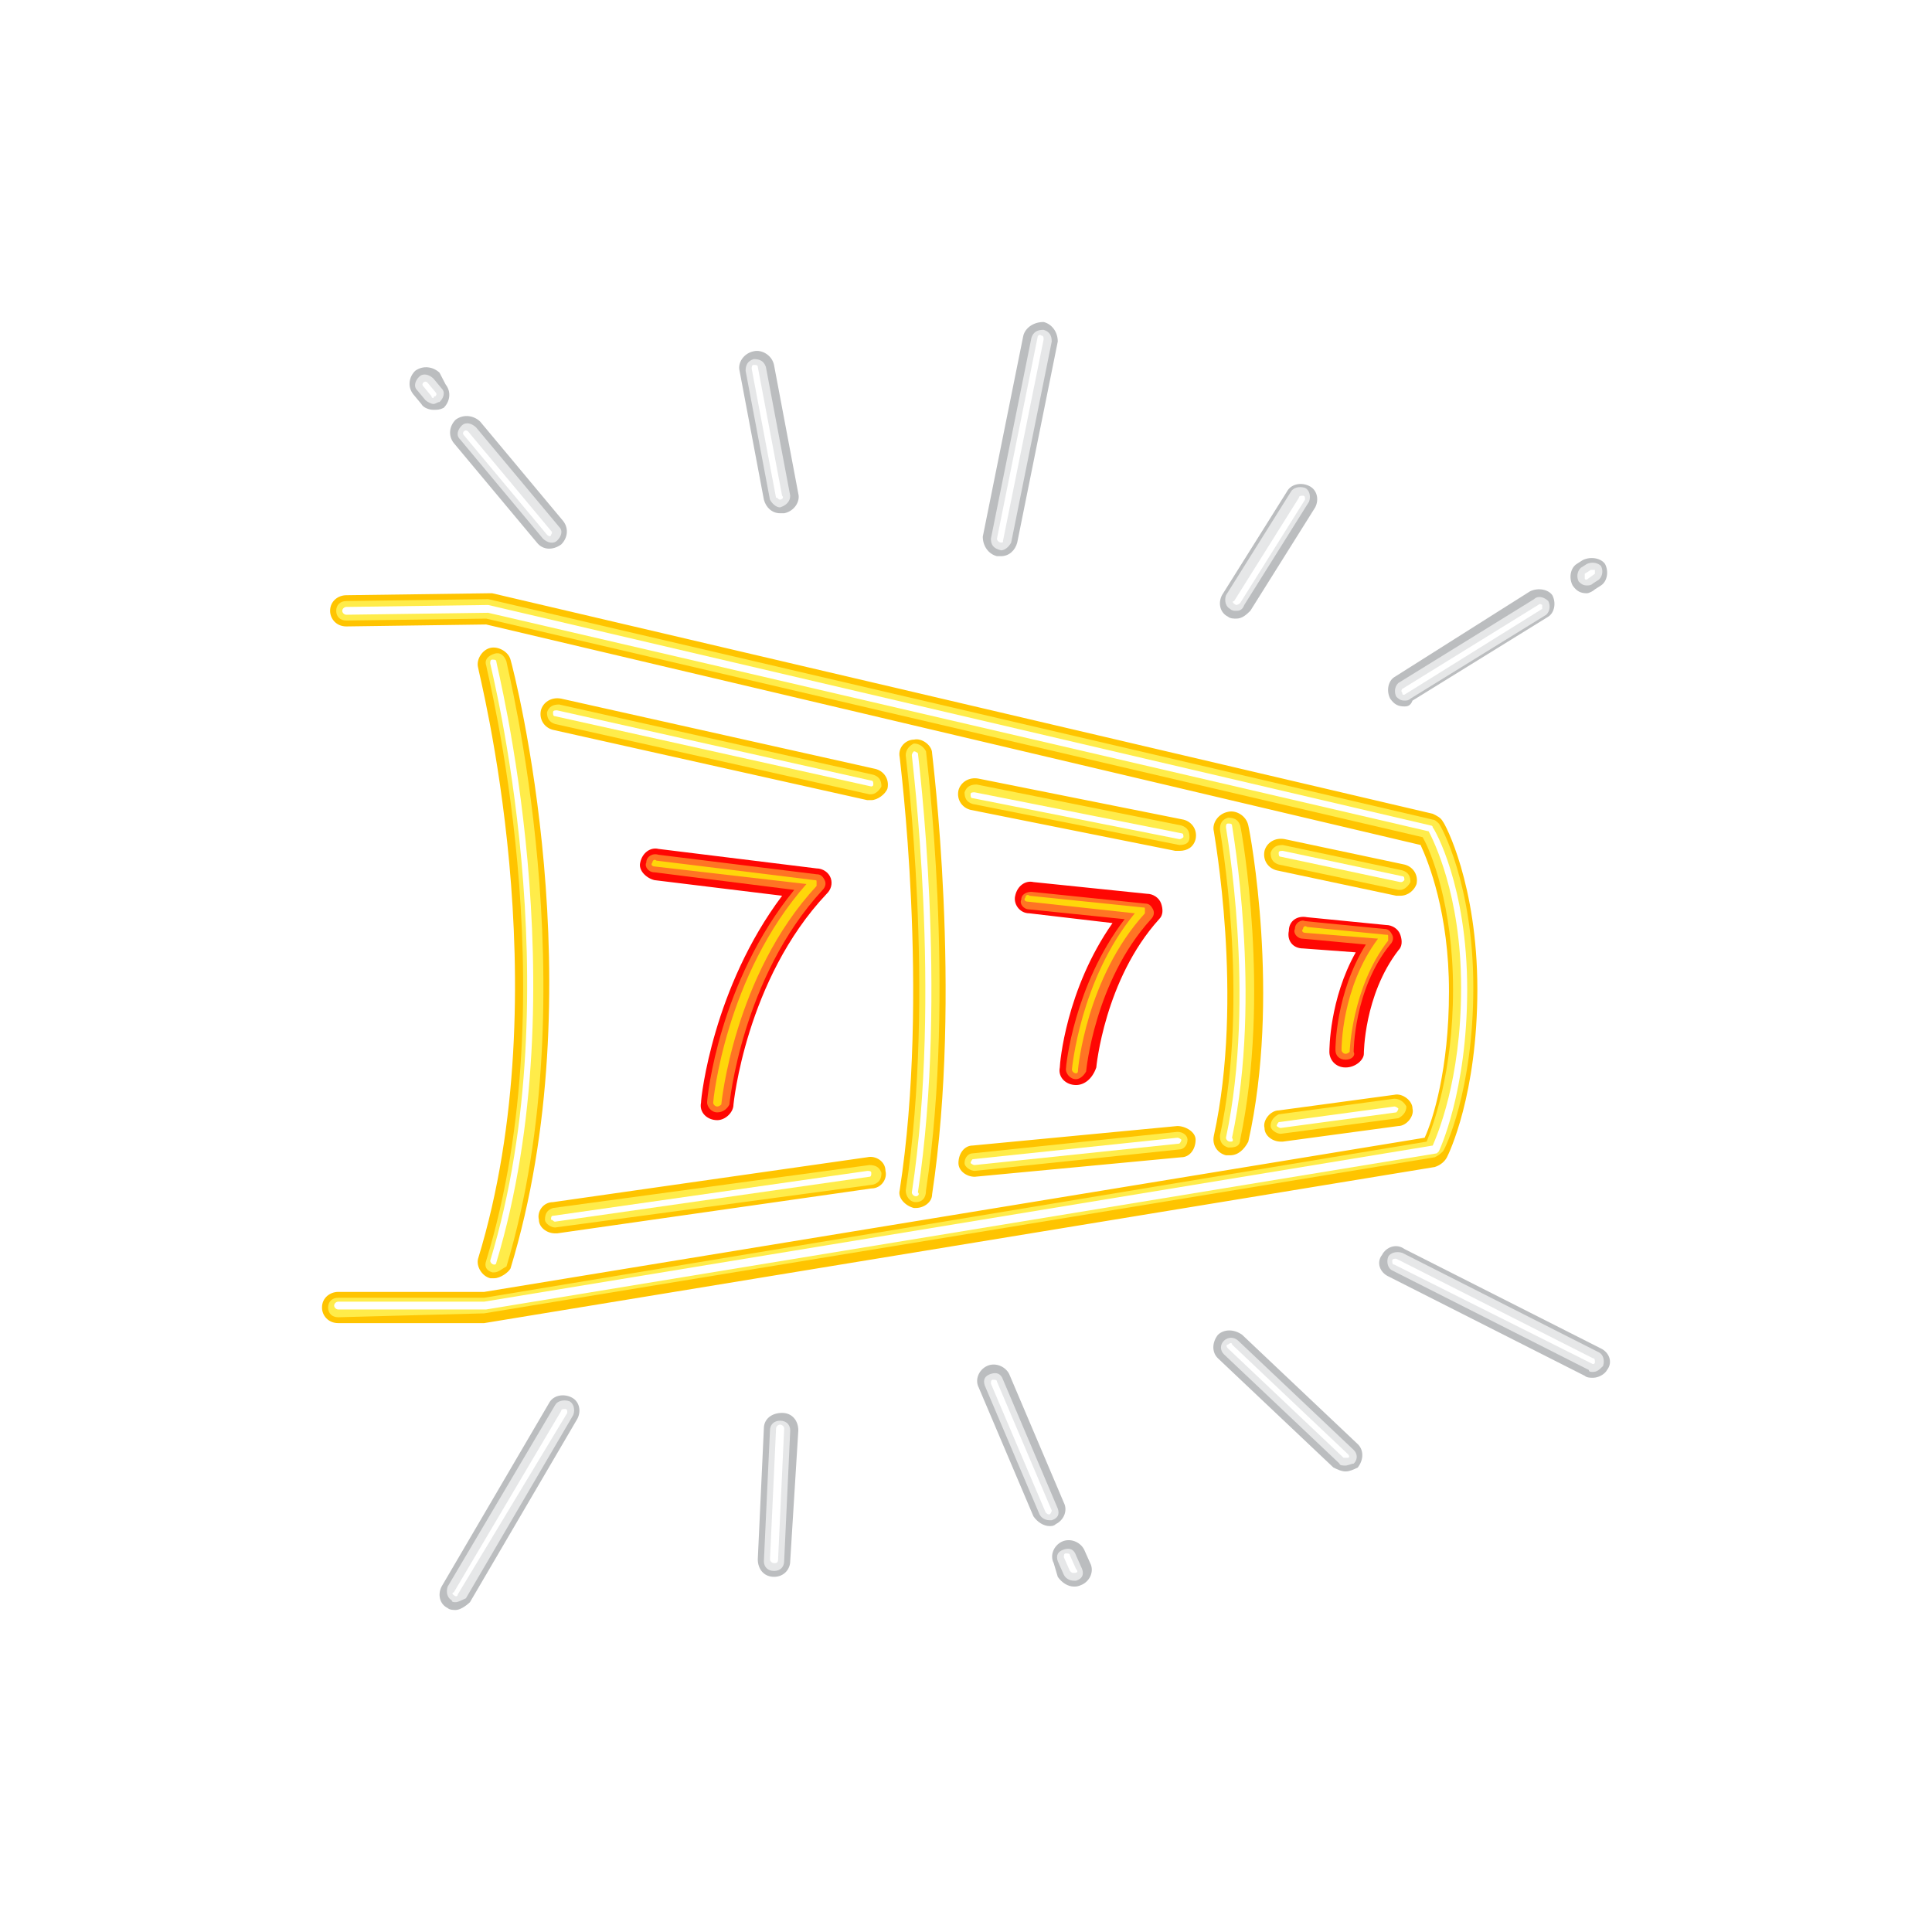 <svg width="96" height="96" viewBox="0 0 96 96" fill="none" xmlns="http://www.w3.org/2000/svg">
<g id="img_left" filter="url(#filter0_d_31_1100)">
<path id="Vector" d="M35.64 51.66C35.136 51.66 34.733 51.273 34.834 50.788C34.834 50.497 35.438 45.066 38.863 40.509L32.517 39.733C32.115 39.636 31.712 39.248 31.812 38.861C31.913 38.376 32.316 38.085 32.719 38.182L40.575 39.151C40.877 39.151 41.179 39.345 41.28 39.636C41.381 39.927 41.28 40.218 41.078 40.412C37.05 44.679 36.446 50.885 36.446 50.885C36.446 51.273 36.043 51.66 35.64 51.66ZM53.467 49.915C52.963 49.915 52.56 49.527 52.661 49.042C52.661 48.848 52.963 45.163 55.28 41.867L51.15 41.382C50.647 41.382 50.344 40.897 50.445 40.509C50.546 40.024 50.949 39.733 51.352 39.83L56.992 40.412C57.294 40.412 57.596 40.606 57.697 40.897C57.797 41.188 57.797 41.479 57.596 41.673C54.877 44.679 54.474 49.042 54.474 49.042C54.272 49.624 53.87 49.915 53.467 49.915ZM66.862 49.042C66.358 49.042 66.056 48.654 66.056 48.267C66.056 48.169 66.056 45.648 67.366 43.321L64.747 43.127C64.243 43.127 63.941 42.739 64.042 42.254C64.042 41.77 64.445 41.479 64.948 41.576L68.876 41.964C69.178 41.964 69.481 42.157 69.581 42.448C69.682 42.739 69.682 43.03 69.481 43.224C67.769 45.454 67.769 48.364 67.769 48.364C67.769 48.654 67.366 49.042 66.862 49.042Z" fill="#FF0703"/>
<path id="Vector_2" d="M24.057 61.745H16.806C16.302 61.745 16 61.358 16 60.97C16 60.485 16.403 60.194 16.806 60.194H24.057L70.79 52.533C71.193 51.661 71.999 49.139 71.999 45.261C71.999 41.382 70.991 38.861 70.589 37.988L24.158 27.03L17.209 27.127C16.705 27.127 16.403 26.739 16.403 26.352C16.403 25.867 16.806 25.576 17.209 25.576L24.259 25.479C24.36 25.479 24.36 25.479 24.46 25.479L71.193 36.436C71.394 36.533 71.596 36.63 71.696 36.824C71.797 36.921 73.409 39.927 73.409 45.164C73.409 50.4 71.999 53.309 71.898 53.503C71.797 53.697 71.596 53.891 71.294 53.988L24.057 61.745ZM24.561 59.515C24.46 59.515 24.36 59.515 24.36 59.515C23.957 59.418 23.654 58.933 23.755 58.545C27.885 45.067 23.755 29.358 23.755 29.164C23.654 28.776 23.957 28.291 24.36 28.194C24.762 28.097 25.266 28.388 25.367 28.776C25.568 29.454 29.597 45.164 25.367 59.03C25.266 59.224 24.863 59.515 24.561 59.515ZM27.582 57.285C27.18 57.285 26.777 56.994 26.777 56.606C26.676 56.218 26.978 55.733 27.482 55.733L43.093 53.503C43.496 53.406 43.999 53.697 43.999 54.182C44.1 54.57 43.798 55.054 43.294 55.054L27.683 57.285C27.683 57.285 27.683 57.285 27.582 57.285ZM45.51 56.024H45.409C45.007 55.927 44.604 55.539 44.704 55.151C46.215 45.358 44.704 33.721 44.704 33.624C44.604 33.139 45.007 32.752 45.409 32.752C45.812 32.654 46.316 33.042 46.316 33.43C46.316 33.527 47.827 45.358 46.316 55.345C46.316 55.733 45.913 56.024 45.51 56.024ZM48.431 54.473C48.028 54.473 47.625 54.182 47.625 53.794C47.625 53.309 47.927 52.921 48.33 52.921L58.502 51.952C58.905 51.952 59.409 52.242 59.409 52.63C59.409 53.115 59.107 53.503 58.704 53.503L48.431 54.473ZM61.121 53.406C61.02 53.406 61.02 53.406 60.92 53.406C60.517 53.309 60.215 52.921 60.315 52.436C61.826 45.551 60.315 37.406 60.315 37.309C60.215 36.921 60.517 36.436 61.02 36.339C61.423 36.242 61.927 36.533 62.028 37.018C62.128 37.406 63.639 45.551 62.028 52.727C61.826 53.115 61.524 53.406 61.121 53.406ZM63.639 52.727C63.236 52.727 62.833 52.436 62.833 52.048C62.733 51.661 63.136 51.176 63.538 51.176L69.279 50.4C69.682 50.303 70.186 50.691 70.186 51.079C70.286 51.467 69.883 51.952 69.481 51.952L63.74 52.727H63.639ZM69.581 40.509C69.481 40.509 69.481 40.509 69.38 40.509L63.438 39.248C63.035 39.151 62.733 38.764 62.833 38.279C62.934 37.891 63.337 37.6 63.84 37.697L69.783 38.958C70.186 39.054 70.488 39.442 70.387 39.927C70.286 40.218 69.984 40.509 69.581 40.509ZM58.603 38.279C58.502 38.279 58.502 38.279 58.402 38.279L48.229 36.242C47.827 36.145 47.524 35.758 47.625 35.273C47.726 34.885 48.129 34.594 48.632 34.691L58.805 36.727C59.208 36.824 59.51 37.212 59.409 37.697C59.308 38.085 59.006 38.279 58.603 38.279ZM43.294 35.758C43.194 35.758 43.194 35.758 43.093 35.758L27.482 32.267C27.079 32.17 26.777 31.782 26.877 31.297C26.978 30.909 27.381 30.618 27.885 30.715L43.496 34.206C43.899 34.303 44.201 34.691 44.1 35.176C43.999 35.467 43.596 35.758 43.294 35.758Z" fill="#FFC400"/>
<path id="Vector_3" d="M22.647 76C22.546 76 22.345 76 22.244 75.903C21.841 75.709 21.741 75.224 21.942 74.836L27.28 65.721C27.482 65.333 27.985 65.236 28.388 65.43C28.791 65.624 28.892 66.109 28.69 66.497L23.352 75.612C23.151 75.806 22.849 76 22.647 76ZM53.366 74.836C53.064 74.836 52.761 74.642 52.56 74.352L52.359 73.673C52.157 73.285 52.359 72.8 52.761 72.606C53.164 72.412 53.668 72.606 53.869 72.994L54.172 73.673C54.373 74.061 54.172 74.546 53.769 74.739C53.567 74.836 53.467 74.836 53.366 74.836ZM38.46 74.352C37.956 74.352 37.654 73.964 37.654 73.479L37.956 66.982C37.956 66.497 38.359 66.206 38.862 66.206C39.366 66.206 39.668 66.594 39.668 67.079L39.265 73.576C39.265 73.964 38.963 74.352 38.46 74.352ZM52.157 71.83C51.855 71.83 51.553 71.636 51.351 71.346L48.632 64.945C48.431 64.558 48.632 64.073 49.035 63.879C49.438 63.685 49.941 63.879 50.143 64.267L52.862 70.667C53.064 71.055 52.862 71.539 52.459 71.733C52.359 71.83 52.258 71.83 52.157 71.83ZM66.862 69.115C66.66 69.115 66.459 69.018 66.257 68.921L60.517 63.491C60.215 63.2 60.215 62.715 60.517 62.327C60.819 62.036 61.322 62.036 61.725 62.327L67.466 67.758C67.768 68.049 67.768 68.533 67.466 68.921C67.265 69.018 67.063 69.115 66.862 69.115ZM79.149 64.461C79.049 64.461 78.847 64.461 78.746 64.364L68.977 59.418C68.574 59.224 68.373 58.739 68.675 58.352C68.876 57.964 69.38 57.77 69.783 58.061L79.552 63.006C79.955 63.2 80.156 63.685 79.854 64.073C79.754 64.267 79.451 64.461 79.149 64.461ZM69.783 31.103C69.481 31.103 69.279 31.006 69.078 30.715C68.876 30.327 68.977 29.842 69.279 29.648L76.027 25.382C76.43 25.188 76.933 25.285 77.135 25.576C77.336 25.964 77.236 26.448 76.933 26.642L70.186 30.812C70.085 31.103 69.883 31.103 69.783 31.103ZM61.423 26.739C61.322 26.739 61.121 26.739 61.02 26.642C60.617 26.448 60.517 25.964 60.718 25.576L63.941 20.436C64.142 20.049 64.646 19.951 65.049 20.145C65.452 20.339 65.552 20.824 65.351 21.212L62.128 26.352C61.927 26.546 61.725 26.739 61.423 26.739ZM78.847 25.479C78.545 25.479 78.344 25.382 78.142 25.091C77.941 24.703 78.041 24.218 78.344 24.024L78.646 23.83C79.049 23.636 79.552 23.733 79.754 24.024C79.955 24.412 79.854 24.897 79.552 25.091L79.25 25.285C79.149 25.382 78.948 25.479 78.847 25.479ZM49.74 23.636C49.74 23.636 49.639 23.636 49.538 23.636C49.136 23.539 48.834 23.151 48.834 22.667L50.848 12.679C50.949 12.291 51.351 12 51.855 12C52.258 12.097 52.56 12.485 52.56 12.97L50.546 22.958C50.445 23.346 50.143 23.636 49.74 23.636ZM26.676 22.958L22.546 18.012C22.244 17.624 22.345 17.139 22.647 16.849C23.05 16.558 23.554 16.654 23.856 16.945L27.985 21.891C28.287 22.279 28.186 22.764 27.884 23.055C27.482 23.346 26.978 23.346 26.676 22.958ZM38.762 21.503C38.359 21.503 38.057 21.212 37.956 20.824L36.748 14.424C36.647 14.036 36.949 13.552 37.453 13.454C37.855 13.358 38.359 13.649 38.46 14.133L39.668 20.533C39.769 20.921 39.467 21.406 38.963 21.503C38.862 21.503 38.762 21.503 38.762 21.503ZM21.539 16.364C21.338 16.364 21.036 16.267 20.935 16.073L20.532 15.588C20.23 15.2 20.331 14.715 20.633 14.424C21.036 14.133 21.539 14.23 21.841 14.521L22.143 15.103C22.446 15.491 22.345 15.976 22.043 16.267C21.841 16.364 21.741 16.364 21.539 16.364Z" fill="#BBBDBF"/>
<path id="Vector_4" d="M21.539 16.073C21.438 16.073 21.236 15.976 21.136 15.879L20.733 15.394C20.531 15.2 20.632 14.909 20.834 14.715C21.035 14.521 21.337 14.618 21.539 14.812L21.941 15.297C22.143 15.491 22.042 15.782 21.841 15.976C21.74 15.976 21.639 16.073 21.539 16.073Z" fill="#E6E7E8"/>
<path id="Vector_5" d="M26.979 22.764L22.85 17.818C22.649 17.625 22.749 17.334 22.951 17.14C23.152 16.946 23.454 17.043 23.656 17.237L27.785 22.182C27.987 22.376 27.886 22.667 27.684 22.861C27.483 23.055 27.181 22.958 26.979 22.764Z" fill="#E6E7E8"/>
<path id="Vector_6" d="M49.742 23.346C49.641 23.346 49.641 23.346 49.742 23.346C49.339 23.248 49.238 23.055 49.238 22.764L51.253 12.776C51.353 12.485 51.555 12.388 51.857 12.388C52.159 12.485 52.26 12.679 52.26 12.97L50.245 22.958C50.145 23.152 49.943 23.346 49.742 23.346Z" fill="#E6E7E8"/>
<path id="Vector_7" d="M78.848 25.091C78.647 25.091 78.546 24.994 78.445 24.897C78.344 24.703 78.344 24.412 78.546 24.218L78.848 24.024C79.049 23.927 79.352 23.927 79.553 24.121C79.654 24.315 79.654 24.606 79.452 24.8L79.15 24.994C79.049 25.091 78.949 25.091 78.848 25.091Z" fill="#E6E7E8"/>
<path id="Vector_8" d="M69.784 30.812C69.582 30.812 69.481 30.715 69.381 30.618C69.28 30.424 69.28 30.133 69.481 29.939L76.229 25.77C76.431 25.576 76.733 25.673 76.934 25.866C77.035 26.06 77.035 26.351 76.834 26.545L70.086 30.715C69.985 30.812 69.884 30.812 69.784 30.812Z" fill="#E6E7E8"/>
<path id="Vector_9" d="M79.149 64.17C79.049 64.17 78.948 64.17 78.948 64.073L69.178 59.127C68.977 59.03 68.876 58.739 68.977 58.449C69.078 58.255 69.38 58.158 69.682 58.255L79.452 63.2C79.653 63.297 79.754 63.588 79.653 63.879C79.452 64.073 79.351 64.17 79.149 64.17Z" fill="#E6E7E8"/>
<path id="Vector_10" d="M53.367 74.545C53.166 74.545 52.964 74.448 52.863 74.254L52.561 73.576C52.461 73.285 52.561 73.091 52.863 72.994C53.166 72.897 53.367 72.994 53.468 73.285L53.77 73.964C53.87 74.254 53.77 74.448 53.468 74.545C53.468 74.545 53.468 74.545 53.367 74.545Z" fill="#E6E7E8"/>
<path id="Vector_11" d="M52.157 71.54C51.956 71.54 51.754 71.443 51.654 71.249L48.934 64.849C48.834 64.558 48.934 64.364 49.236 64.267C49.539 64.17 49.74 64.267 49.841 64.558L52.56 70.958C52.661 71.249 52.56 71.443 52.258 71.54H52.157Z" fill="#E6E7E8"/>
<path id="Vector_12" d="M22.648 75.612C22.547 75.612 22.446 75.612 22.446 75.515C22.245 75.418 22.144 75.127 22.245 74.836L27.583 65.818C27.683 65.624 27.985 65.527 28.288 65.624C28.489 65.721 28.59 66.012 28.489 66.303L23.151 75.418C22.95 75.515 22.748 75.612 22.648 75.612Z" fill="#E6E7E8"/>
<path id="Vector_13" d="M38.761 21.212C38.56 21.212 38.358 21.018 38.257 20.824L37.049 14.424C37.049 14.133 37.15 13.94 37.452 13.842C37.754 13.842 37.955 13.94 38.056 14.23L39.265 20.63C39.265 20.921 39.063 21.115 38.761 21.212Z" fill="#E6E7E8"/>
<path id="Vector_14" d="M61.424 26.352C61.323 26.352 61.222 26.352 61.122 26.255C60.92 26.157 60.82 25.867 60.92 25.576L64.143 20.436C64.244 20.242 64.546 20.145 64.848 20.242C65.05 20.339 65.15 20.63 65.05 20.921L61.827 26.061C61.726 26.352 61.525 26.352 61.424 26.352Z" fill="#E6E7E8"/>
<path id="Vector_15" d="M66.862 68.824C66.761 68.824 66.56 68.824 66.56 68.727L60.819 63.297C60.618 63.103 60.618 62.812 60.819 62.618C61.02 62.424 61.323 62.424 61.524 62.618L67.265 68.048C67.466 68.242 67.466 68.533 67.265 68.727C67.164 68.727 66.963 68.824 66.862 68.824Z" fill="#E6E7E8"/>
<path id="Vector_16" d="M38.461 74.06C38.158 74.06 37.957 73.867 37.957 73.576L38.259 67.079C38.259 66.788 38.461 66.594 38.763 66.594C39.065 66.594 39.266 66.788 39.266 67.079L38.964 73.576C38.964 73.867 38.763 74.06 38.461 74.06Z" fill="#E6E7E8"/>
<path id="Vector_17" d="M21.541 15.782C21.541 15.782 21.44 15.782 21.44 15.685L21.037 15.2C20.936 15.103 21.037 15.006 21.037 15.006C21.138 14.909 21.238 15.006 21.238 15.006L21.641 15.491C21.742 15.588 21.641 15.685 21.641 15.685C21.541 15.685 21.541 15.782 21.541 15.782Z" fill="white"/>
<path id="Vector_18" d="M27.18 22.57L23.051 17.625C22.95 17.527 23.051 17.43 23.051 17.43C23.151 17.334 23.252 17.43 23.252 17.43L27.381 22.376C27.482 22.473 27.381 22.57 27.381 22.57C27.381 22.667 27.281 22.667 27.18 22.57Z" fill="white"/>
<path id="Vector_19" d="M49.74 22.958C49.64 22.958 49.539 22.861 49.539 22.764L51.553 12.776C51.553 12.679 51.654 12.582 51.755 12.679C51.856 12.679 51.856 12.776 51.856 12.873L49.841 22.861C49.841 22.958 49.841 22.958 49.74 22.958Z" fill="white"/>
<path id="Vector_20" d="M78.847 24.8C78.746 24.8 78.746 24.8 78.746 24.703C78.746 24.606 78.746 24.509 78.746 24.509L79.048 24.315C79.149 24.315 79.25 24.315 79.25 24.315C79.25 24.412 79.25 24.509 79.25 24.509L78.847 24.8Z" fill="white"/>
<path id="Vector_21" d="M69.782 30.521C69.681 30.521 69.681 30.521 69.681 30.424C69.581 30.327 69.681 30.23 69.681 30.23L76.43 26.06C76.53 25.963 76.631 26.06 76.631 26.06C76.631 26.157 76.631 26.254 76.631 26.254L69.782 30.521Z" fill="white"/>
<path id="Vector_22" d="M79.151 63.782L69.28 58.836C69.18 58.836 69.18 58.739 69.18 58.642C69.18 58.545 69.28 58.545 69.381 58.545L79.151 63.491C79.251 63.491 79.251 63.588 79.251 63.685C79.251 63.782 79.151 63.782 79.151 63.782Z" fill="white"/>
<path id="Vector_23" d="M53.367 74.158C53.266 74.158 53.266 74.158 53.165 74.061L52.863 73.382C52.863 73.285 52.863 73.188 52.964 73.188C53.065 73.188 53.165 73.188 53.165 73.285L53.468 73.964C53.568 74.061 53.568 74.158 53.367 74.158Z" fill="white"/>
<path id="Vector_24" d="M52.159 71.249C52.058 71.249 52.058 71.249 51.958 71.152L49.238 64.752C49.238 64.655 49.238 64.558 49.339 64.558C49.44 64.558 49.54 64.558 49.54 64.655L52.26 71.055C52.26 71.055 52.26 71.152 52.159 71.249Z" fill="white"/>
<path id="Vector_25" d="M22.647 75.321C22.547 75.321 22.547 75.321 22.647 75.321C22.446 75.224 22.446 75.127 22.547 75.127L27.885 66.109C27.885 66.012 27.985 66.012 28.086 66.012C28.187 66.012 28.187 66.109 28.187 66.206L22.748 75.224C22.748 75.321 22.647 75.321 22.647 75.321Z" fill="white"/>
<path id="Vector_26" d="M38.762 20.825C38.661 20.825 38.661 20.727 38.56 20.727L37.352 14.328C37.352 14.23 37.352 14.133 37.452 14.133C37.553 14.133 37.654 14.133 37.654 14.23L38.862 20.631C38.963 20.727 38.862 20.825 38.762 20.825Z" fill="white"/>
<path id="Vector_27" d="M61.423 26.061C61.221 25.964 61.221 25.867 61.322 25.867L64.545 20.728C64.545 20.631 64.646 20.631 64.746 20.631C64.847 20.631 64.847 20.728 64.847 20.825L61.624 25.964C61.523 26.061 61.423 26.061 61.423 26.061Z" fill="white"/>
<path id="Vector_28" d="M66.862 68.436H66.762L61.021 63.006C60.92 62.909 60.92 62.812 61.021 62.812C61.122 62.715 61.222 62.715 61.222 62.812L66.963 68.243C67.064 68.34 67.064 68.436 66.963 68.436H66.862Z" fill="white"/>
<path id="Vector_29" d="M38.461 73.673C38.361 73.673 38.26 73.576 38.26 73.479L38.562 66.982C38.562 66.885 38.663 66.788 38.763 66.788C38.864 66.788 38.965 66.885 38.965 66.982L38.663 73.479C38.663 73.673 38.562 73.673 38.461 73.673Z" fill="white"/>
<path id="Vector_30" d="M35.639 51.273C35.337 51.273 35.136 50.982 35.136 50.788C35.136 50.497 35.74 44.776 39.466 40.218L32.517 39.345C32.215 39.345 32.013 39.054 32.114 38.86C32.114 38.569 32.416 38.376 32.718 38.472L40.574 39.442C40.776 39.442 40.877 39.539 40.977 39.733C41.078 39.927 40.977 40.121 40.877 40.218C36.848 44.582 36.243 50.885 36.243 50.885C36.143 51.079 35.941 51.273 35.639 51.273Z" fill="#FF7424"/>
<path id="Vector_31" d="M53.466 49.624C53.164 49.624 52.963 49.334 52.963 49.14C52.963 48.946 53.365 44.97 55.883 41.673L51.15 41.188C50.848 41.188 50.646 40.897 50.747 40.703C50.747 40.412 51.049 40.315 51.251 40.315L56.891 40.897C57.092 40.897 57.193 40.994 57.294 41.188C57.394 41.382 57.294 41.576 57.193 41.673C54.373 44.776 53.97 49.237 53.97 49.237C53.869 49.431 53.668 49.624 53.466 49.624Z" fill="#FF7424"/>
<path id="Vector_32" d="M66.861 48.655C66.558 48.655 66.357 48.461 66.357 48.17C66.357 48.073 66.357 45.358 67.868 42.934L64.746 42.643C64.443 42.643 64.242 42.352 64.343 42.158C64.343 41.867 64.645 41.673 64.846 41.77L68.774 42.158C68.976 42.158 69.076 42.255 69.177 42.449C69.278 42.643 69.177 42.837 69.076 42.934C67.263 45.164 67.263 48.267 67.263 48.267C67.364 48.461 67.163 48.655 66.861 48.655Z" fill="#FF7424"/>
<path id="Vector_33" d="M35.64 50.982C35.539 50.982 35.438 50.885 35.438 50.788C35.438 50.691 36.042 44.485 40.071 39.927L32.517 39.054C32.417 39.054 32.316 38.958 32.417 38.861C32.417 38.764 32.517 38.667 32.618 38.764L40.474 39.733C40.575 39.733 40.575 39.733 40.575 39.83C40.575 39.927 40.575 39.927 40.575 40.024C36.445 44.485 35.841 50.885 35.841 50.885C35.841 50.885 35.74 50.982 35.64 50.982Z" fill="#FFD60A"/>
<path id="Vector_34" d="M53.466 49.333C53.365 49.333 53.264 49.236 53.264 49.139C53.264 49.139 53.667 44.679 56.387 41.382L51.049 40.8C50.948 40.8 50.847 40.703 50.948 40.606C50.948 40.509 51.049 40.412 51.149 40.509L56.79 41.091C56.89 41.091 56.89 41.091 56.89 41.188C56.89 41.285 56.89 41.285 56.89 41.382C53.969 44.582 53.567 49.139 53.567 49.139C53.567 49.236 53.567 49.333 53.466 49.333Z" fill="#FFD60A"/>
<path id="Vector_35" d="M66.862 48.364C66.761 48.364 66.66 48.267 66.66 48.169C66.66 48.072 66.66 45.066 68.473 42.642L64.847 42.351C64.747 42.351 64.646 42.254 64.747 42.157C64.747 42.06 64.847 41.964 64.948 42.06L68.876 42.448C68.977 42.448 68.977 42.448 68.977 42.545C68.977 42.642 68.977 42.642 68.977 42.739C67.164 45.066 67.063 48.267 67.063 48.267C67.063 48.267 66.963 48.364 66.862 48.364Z" fill="#FFD60A"/>
<path id="Vector_36" d="M16.806 61.454C16.504 61.454 16.303 61.26 16.303 60.969C16.303 60.679 16.504 60.485 16.806 60.485H24.058L70.891 52.727C71.193 51.951 72.201 49.333 72.201 45.163C72.201 40.994 71.093 38.279 70.69 37.6L24.159 26.739L17.209 26.836C16.907 26.836 16.706 26.642 16.706 26.351C16.706 26.06 16.907 25.866 17.209 25.866L24.259 25.77L71.193 36.727C71.294 36.727 71.395 36.824 71.496 36.921C71.596 37.018 73.208 39.927 73.208 45.066C73.208 50.206 71.798 53.115 71.697 53.212C71.596 53.309 71.496 53.406 71.294 53.503L24.058 61.26L16.806 61.454Z" fill="#FFEC4A"/>
<path id="Vector_37" d="M24.562 59.224H24.461C24.159 59.127 24.058 58.933 24.159 58.642C28.288 45.164 24.159 29.261 24.159 29.067C24.058 28.776 24.26 28.582 24.562 28.485C24.864 28.388 25.065 28.582 25.166 28.873C25.166 29.067 29.295 45.164 25.166 58.933C24.965 59.03 24.763 59.224 24.562 59.224Z" fill="#FFEC4A"/>
<path id="Vector_38" d="M45.509 55.733C45.207 55.733 45.006 55.442 45.006 55.151C46.517 45.261 45.006 33.721 45.006 33.527C45.006 33.236 45.207 33.042 45.409 32.945C45.711 32.945 45.912 33.139 46.013 33.333C46.013 33.43 47.524 45.163 46.013 55.151C46.013 55.539 45.812 55.733 45.509 55.733Z" fill="#FFEC4A"/>
<path id="Vector_39" d="M61.121 53.018H61.02C60.718 52.921 60.617 52.727 60.617 52.436C62.128 45.454 60.617 37.309 60.617 37.212C60.617 36.921 60.718 36.727 61.02 36.63C61.322 36.63 61.524 36.727 61.624 37.018C61.725 37.406 63.135 45.454 61.624 52.63C61.624 52.921 61.423 53.018 61.121 53.018Z" fill="#FFEC4A"/>
<path id="Vector_40" d="M43.294 35.467H43.194L27.583 31.976C27.28 31.879 27.18 31.685 27.18 31.394C27.28 31.103 27.482 31.006 27.784 31.006L43.395 34.497C43.697 34.594 43.798 34.788 43.798 35.079C43.697 35.273 43.496 35.467 43.294 35.467Z" fill="#FFEC4A"/>
<path id="Vector_41" d="M27.584 56.994C27.382 56.994 27.08 56.8 27.08 56.606C27.08 56.315 27.181 56.121 27.483 56.024L43.195 53.891C43.497 53.891 43.698 53.988 43.799 54.279C43.799 54.57 43.698 54.764 43.396 54.861L27.584 56.994C27.684 56.994 27.684 56.994 27.584 56.994Z" fill="#FFEC4A"/>
<path id="Vector_42" d="M58.604 37.988L48.331 35.951C48.029 35.854 47.928 35.66 47.928 35.37C48.029 35.079 48.23 34.982 48.532 34.982L58.704 37.018C59.007 37.115 59.107 37.309 59.107 37.6C59.107 37.891 58.906 37.988 58.604 37.988Z" fill="#FFEC4A"/>
<path id="Vector_43" d="M69.581 40.218H69.48L63.538 38.958C63.236 38.861 63.135 38.667 63.135 38.376C63.236 38.085 63.437 37.988 63.739 37.988L69.681 39.248C69.984 39.345 70.084 39.539 70.084 39.83C69.984 40.024 69.782 40.218 69.581 40.218Z" fill="#FFEC4A"/>
<path id="Vector_44" d="M48.431 54.182C48.23 54.182 47.928 53.988 47.928 53.794C47.928 53.503 48.129 53.309 48.331 53.309L58.503 52.242C58.805 52.242 59.007 52.436 59.007 52.63C59.007 52.921 58.805 53.115 58.604 53.115L48.431 54.182Z" fill="#FFEC4A"/>
<path id="Vector_45" d="M63.638 52.339C63.437 52.339 63.135 52.145 63.135 51.951C63.135 51.66 63.336 51.467 63.538 51.37L69.278 50.594C69.581 50.594 69.782 50.788 69.883 50.982C69.883 51.273 69.681 51.467 69.48 51.563L63.638 52.339Z" fill="#FFEC4A"/>
<path id="Vector_46" d="M16.805 61.067C16.704 61.067 16.604 60.97 16.604 60.873C16.604 60.776 16.704 60.679 16.805 60.679H24.057L71.192 52.921C71.394 52.437 72.602 49.721 72.602 45.067C72.602 40.412 71.192 37.697 70.991 37.309L24.258 26.449L17.208 26.546C17.107 26.546 17.006 26.449 17.006 26.352C17.006 26.255 17.107 26.158 17.208 26.158L24.258 26.061L71.091 37.018C71.091 37.018 71.192 37.018 71.192 37.115C71.293 37.212 72.904 40.024 72.904 45.164C72.904 50.303 71.494 53.212 71.494 53.212L71.394 53.309L24.157 61.067H16.805Z" fill="white"/>
<path id="Vector_47" d="M24.561 58.837C24.46 58.837 24.359 58.739 24.359 58.642C28.489 45.067 24.359 29.067 24.359 28.97C24.359 28.873 24.359 28.776 24.46 28.776C24.561 28.776 24.662 28.776 24.662 28.873C24.662 29.067 28.791 45.067 24.662 58.739C24.662 58.837 24.561 58.837 24.561 58.837Z" fill="white"/>
<path id="Vector_48" d="M45.51 55.442C45.409 55.442 45.309 55.345 45.309 55.248C46.819 45.358 45.309 33.721 45.309 33.527C45.309 33.43 45.409 33.333 45.409 33.333C45.51 33.333 45.611 33.43 45.611 33.43C45.611 33.527 47.121 45.261 45.611 55.248C45.712 55.345 45.611 55.442 45.51 55.442Z" fill="white"/>
<path id="Vector_49" d="M61.119 52.727C61.019 52.727 60.918 52.63 60.918 52.533C62.429 45.455 60.918 37.212 60.918 37.115C60.918 37.018 60.918 36.921 61.019 36.921C61.119 36.921 61.22 36.921 61.22 37.018C61.22 37.115 62.731 45.455 61.22 52.533C61.321 52.727 61.22 52.727 61.119 52.727Z" fill="white"/>
<path id="Vector_50" d="M43.293 35.079C43.192 35.079 43.192 35.079 43.293 35.079L27.581 31.588C27.48 31.588 27.48 31.491 27.48 31.394C27.48 31.297 27.581 31.297 27.682 31.297L43.293 34.788C43.394 34.788 43.394 34.885 43.394 34.982C43.394 35.079 43.293 35.079 43.293 35.079Z" fill="white"/>
<path id="Vector_51" d="M27.582 56.703C27.482 56.703 27.482 56.606 27.381 56.606C27.381 56.509 27.381 56.412 27.482 56.412L43.093 54.182C43.193 54.182 43.294 54.182 43.294 54.279C43.294 54.376 43.294 54.473 43.193 54.473L27.582 56.703Z" fill="white"/>
<path id="Vector_52" d="M58.602 37.697L48.329 35.66C48.228 35.66 48.228 35.564 48.228 35.467C48.228 35.37 48.329 35.37 48.43 35.37L58.703 37.406C58.804 37.406 58.804 37.503 58.804 37.6C58.804 37.6 58.703 37.697 58.602 37.697Z" fill="white"/>
<path id="Vector_53" d="M69.58 39.831L63.638 38.57C63.537 38.57 63.537 38.473 63.537 38.376C63.537 38.279 63.638 38.279 63.739 38.279L69.681 39.54C69.782 39.54 69.782 39.637 69.782 39.734C69.681 39.831 69.681 39.831 69.58 39.831Z" fill="white"/>
<path id="Vector_54" d="M48.43 53.891C48.329 53.891 48.228 53.794 48.228 53.794C48.228 53.697 48.329 53.6 48.329 53.6L58.502 52.533C58.602 52.533 58.703 52.63 58.703 52.63C58.703 52.727 58.602 52.824 58.602 52.824L48.43 53.891Z" fill="white"/>
<path id="Vector_55" d="M63.641 52.048C63.54 52.048 63.44 51.951 63.44 51.951C63.44 51.854 63.54 51.757 63.54 51.757L69.281 50.982C69.382 50.982 69.483 51.079 69.483 51.079C69.483 51.176 69.382 51.273 69.382 51.273L63.641 52.048Z" fill="white"/>
</g>
<defs>
<filter id="filter0_d_31_1100" x="0" y="0" width="96" height="96" filterUnits="userSpaceOnUse" color-interpolation-filters="sRGB">
<feFlood flood-opacity="0" result="BackgroundImageFix"/>
<feColorMatrix in="SourceAlpha" type="matrix" values="0 0 0 0 0 0 0 0 0 0 0 0 0 0 0 0 0 0 127 0" result="hardAlpha"/>
<feOffset dy="4"/>
<feGaussianBlur stdDeviation="8"/>
<feComposite in2="hardAlpha" operator="out"/>
<feColorMatrix type="matrix" values="0 0 0 0 0.969 0 0 0 0 0.298 0 0 0 0 0.478 0 0 0 1 0"/>
<feBlend mode="normal" in2="BackgroundImageFix" result="effect1_dropShadow_31_1100"/>
<feBlend mode="normal" in="SourceGraphic" in2="effect1_dropShadow_31_1100" result="shape"/>
</filter>
</defs>
</svg>

